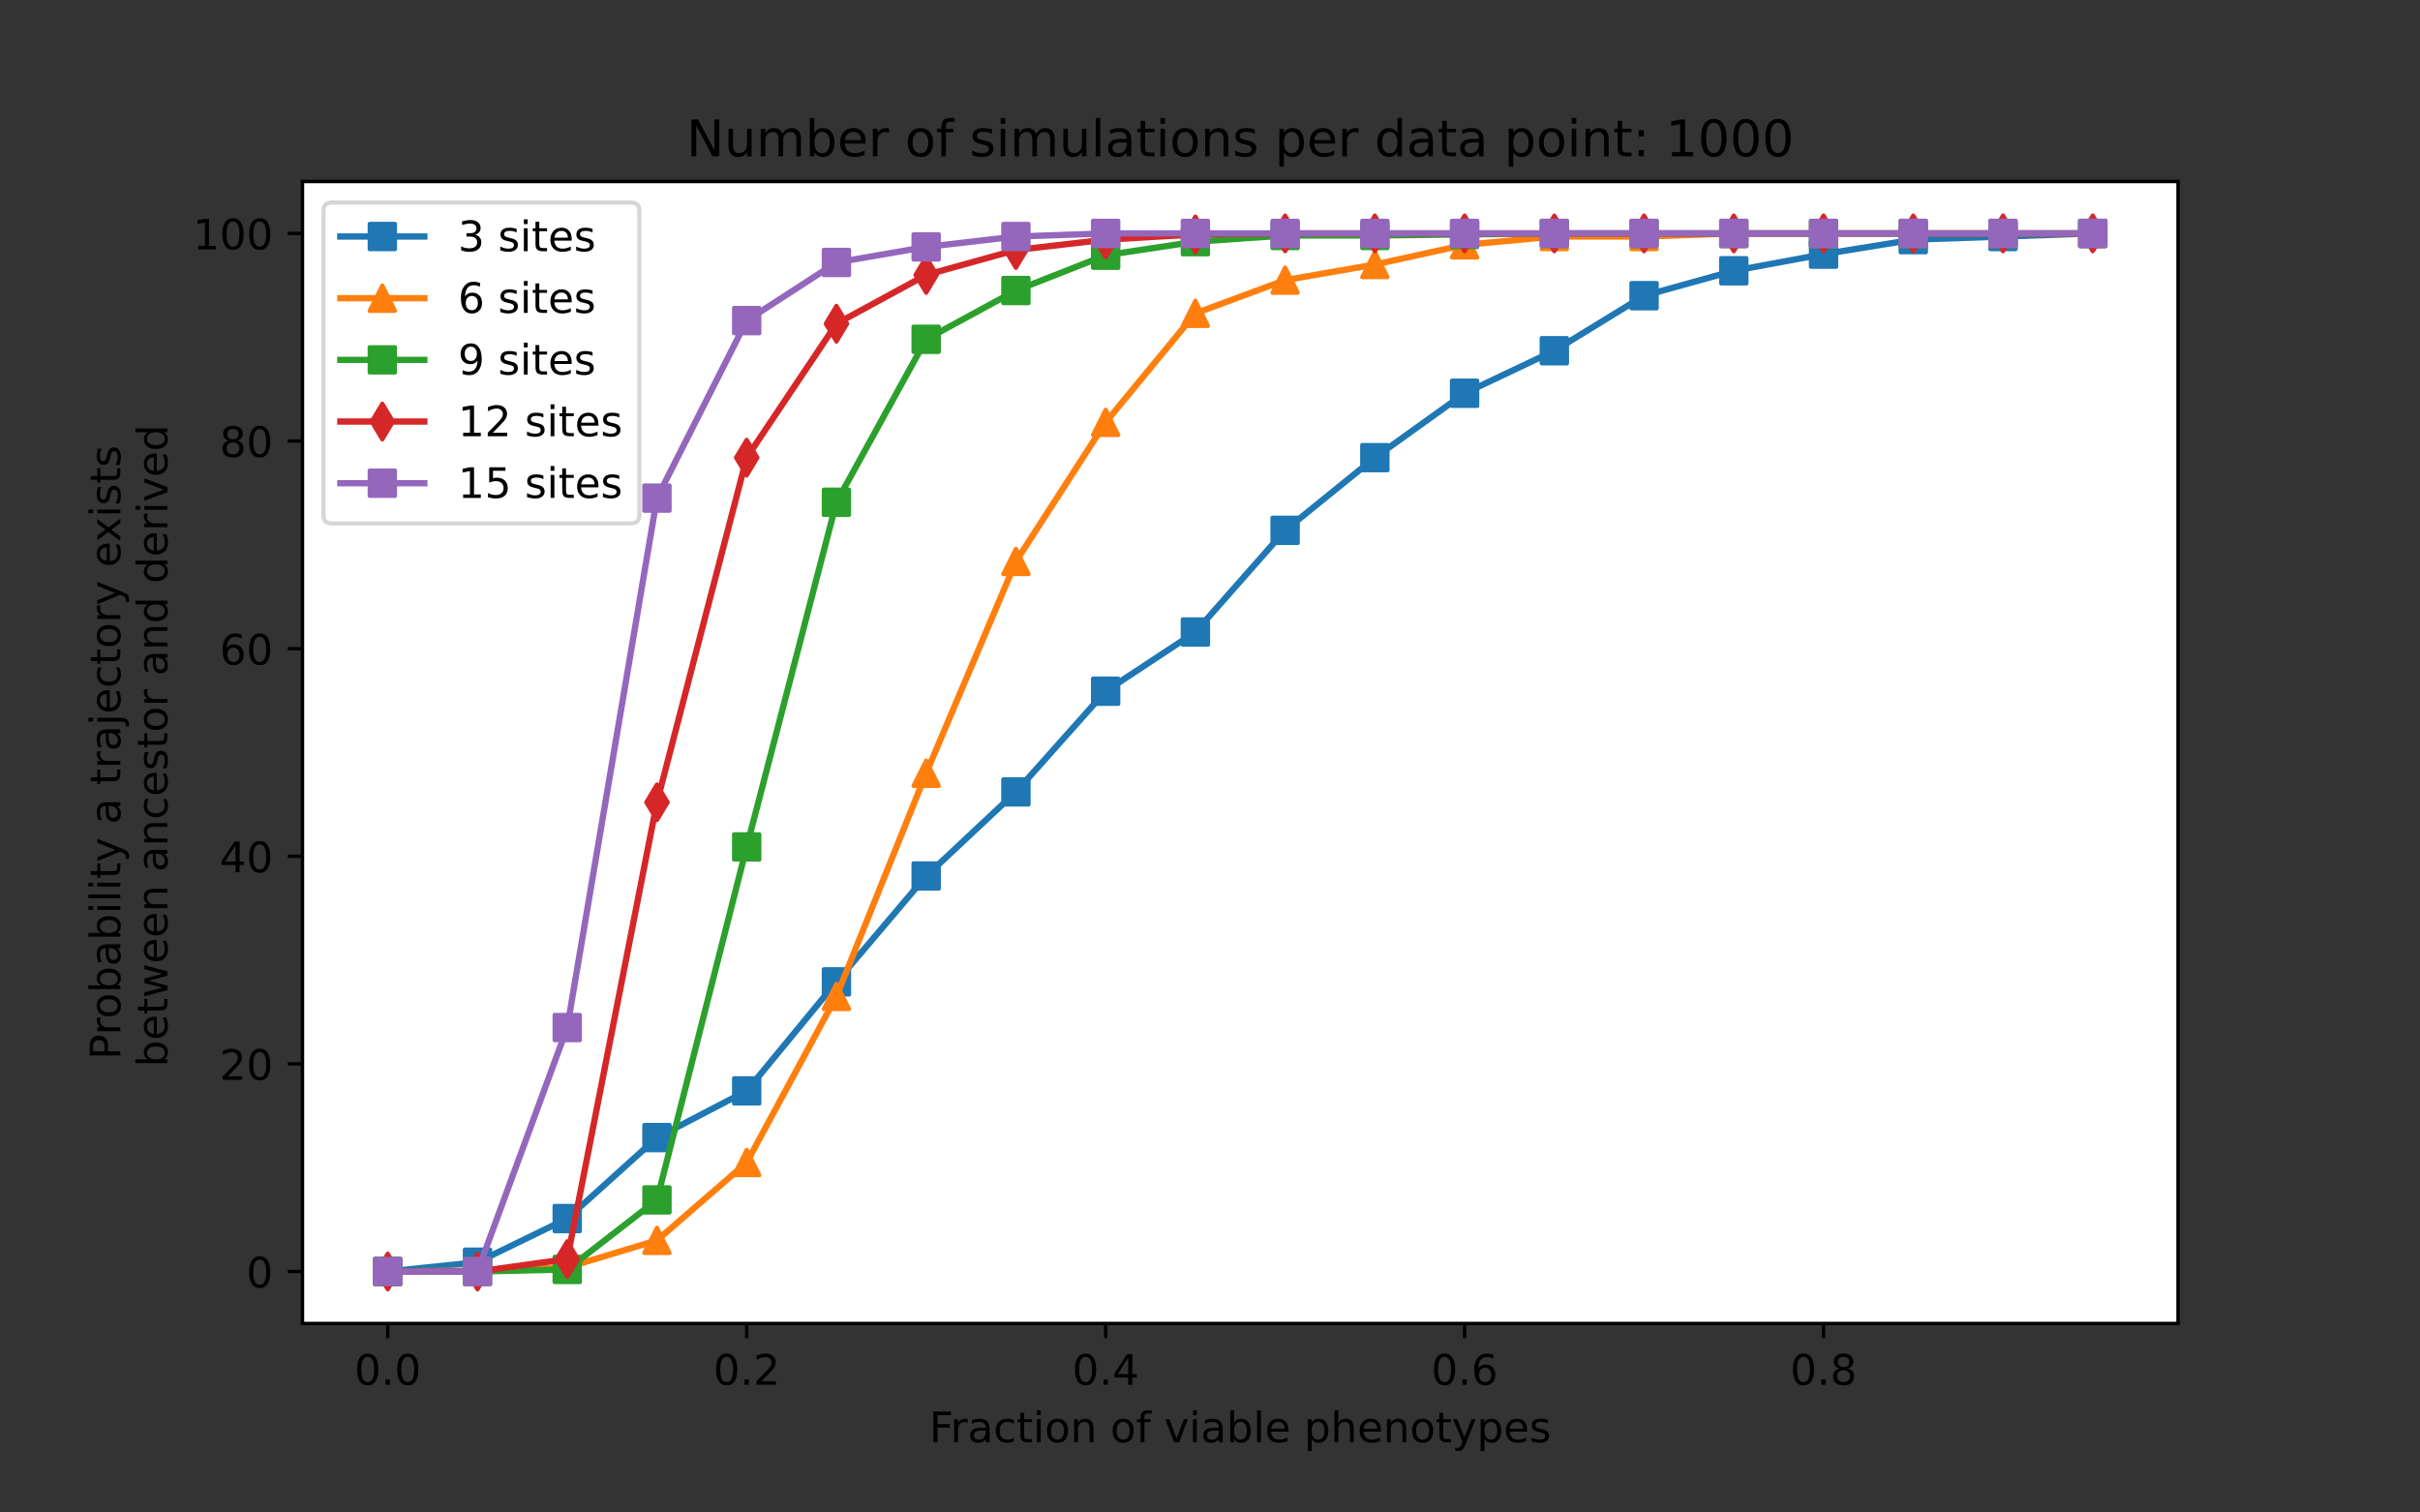 <?xml version="1.0" encoding="utf-8" standalone="no"?>
<!DOCTYPE svg PUBLIC "-//W3C//DTD SVG 1.1//EN"
  "http://www.w3.org/Graphics/SVG/1.1/DTD/svg11.dtd">
<!-- Created with matplotlib (https://matplotlib.org/) -->
<svg height="360pt" version="1.1" viewBox="0 0 576 360" width="576pt" xmlns="http://www.w3.org/2000/svg" xmlns:xlink="http://www.w3.org/1999/xlink">
 <rect x="0" y="0" width="576" height="360" fill="#333333" stroke="none"/>
 <defs>
  <style type="text/css">
*{stroke-linecap:butt;stroke-linejoin:round;}
  </style>
 </defs>
 <g id="figure_1">
  <g id="patch_1">
   <path d="M 0 360 
L 576 360 
L 576 0 
L 0 0 
z
" style="fill:none;"/>
  </g>
  <g id="axes_1">
   <g id="patch_2">
    <path d="M 72 315 
L 518.4 315 
L 518.4 43.2 
L 72 43.2 
z
" style="fill:#ffffff;"/>
   </g>
   <g id="matplotlib.axis_1">
    <g id="xtick_1">
     <g id="line2d_1">
      <defs>
       <path d="M 0 0 
L 0 3.5 
" id="m5854b28011" style="stroke:#000000;stroke-width:0.8;"/>
      </defs>
      <g>
       <use style="stroke:#000000;stroke-width:0.8;" x="92.291" xlink:href="#m5854b28011" y="315"/>
      </g>
     </g>
     <g id="text_1">
      <!-- 0.0 -->
      <g transform="translate(84.339 329.598)scale(0.1 -0.1)">
       <defs>
        <path d="M 31.781 66.406 
Q 24.172 66.406 20.328 58.906 
Q 16.5 51.422 16.5 36.375 
Q 16.5 21.391 20.328 13.891 
Q 24.172 6.391 31.781 6.391 
Q 39.453 6.391 43.281 13.891 
Q 47.125 21.391 47.125 36.375 
Q 47.125 51.422 43.281 58.906 
Q 39.453 66.406 31.781 66.406 
z
M 31.781 74.219 
Q 44.047 74.219 50.516 64.516 
Q 56.984 54.828 56.984 36.375 
Q 56.984 17.969 50.516 8.266 
Q 44.047 -1.422 31.781 -1.422 
Q 19.531 -1.422 13.062 8.266 
Q 6.594 17.969 6.594 36.375 
Q 6.594 54.828 13.062 64.516 
Q 19.531 74.219 31.781 74.219 
z
" id="DejaVuSans-48"/>
        <path d="M 10.688 12.406 
L 21 12.406 
L 21 0 
L 10.688 0 
z
" id="DejaVuSans-46"/>
       </defs>
       <use xlink:href="#DejaVuSans-48"/>
       <use x="63.623" xlink:href="#DejaVuSans-46"/>
       <use x="95.41" xlink:href="#DejaVuSans-48"/>
      </g>
     </g>
    </g>
    <g id="xtick_2">
     <g id="line2d_2">
      <g>
       <use style="stroke:#000000;stroke-width:0.8;" x="177.726" xlink:href="#m5854b28011" y="315"/>
      </g>
     </g>
     <g id="text_2">
      <!-- 0.2 -->
      <g transform="translate(169.775 329.598)scale(0.1 -0.1)">
       <defs>
        <path d="M 19.188 8.297 
L 53.609 8.297 
L 53.609 0 
L 7.328 0 
L 7.328 8.297 
Q 12.938 14.109 22.625 23.891 
Q 32.328 33.688 34.812 36.531 
Q 39.547 41.844 41.422 45.531 
Q 43.312 49.219 43.312 52.781 
Q 43.312 58.594 39.234 62.25 
Q 35.156 65.922 28.609 65.922 
Q 23.969 65.922 18.812 64.312 
Q 13.672 62.703 7.812 59.422 
L 7.812 69.391 
Q 13.766 71.781 18.938 73 
Q 24.125 74.219 28.422 74.219 
Q 39.75 74.219 46.484 68.547 
Q 53.219 62.891 53.219 53.422 
Q 53.219 48.922 51.531 44.891 
Q 49.859 40.875 45.406 35.406 
Q 44.188 33.984 37.641 27.219 
Q 31.109 20.453 19.188 8.297 
z
" id="DejaVuSans-50"/>
       </defs>
       <use xlink:href="#DejaVuSans-48"/>
       <use x="63.623" xlink:href="#DejaVuSans-46"/>
       <use x="95.41" xlink:href="#DejaVuSans-50"/>
      </g>
     </g>
    </g>
    <g id="xtick_3">
     <g id="line2d_3">
      <g>
       <use style="stroke:#000000;stroke-width:0.8;" x="263.162" xlink:href="#m5854b28011" y="315"/>
      </g>
     </g>
     <g id="text_3">
      <!-- 0.4 -->
      <g transform="translate(255.21 329.598)scale(0.1 -0.1)">
       <defs>
        <path d="M 37.797 64.312 
L 12.891 25.391 
L 37.797 25.391 
z
M 35.203 72.906 
L 47.609 72.906 
L 47.609 25.391 
L 58.016 25.391 
L 58.016 17.188 
L 47.609 17.188 
L 47.609 0 
L 37.797 0 
L 37.797 17.188 
L 4.891 17.188 
L 4.891 26.703 
z
" id="DejaVuSans-52"/>
       </defs>
       <use xlink:href="#DejaVuSans-48"/>
       <use x="63.623" xlink:href="#DejaVuSans-46"/>
       <use x="95.41" xlink:href="#DejaVuSans-52"/>
      </g>
     </g>
    </g>
    <g id="xtick_4">
     <g id="line2d_4">
      <g>
       <use style="stroke:#000000;stroke-width:0.8;" x="348.597" xlink:href="#m5854b28011" y="315"/>
      </g>
     </g>
     <g id="text_4">
      <!-- 0.6 -->
      <g transform="translate(340.646 329.598)scale(0.1 -0.1)">
       <defs>
        <path d="M 33.016 40.375 
Q 26.375 40.375 22.484 35.828 
Q 18.609 31.297 18.609 23.391 
Q 18.609 15.531 22.484 10.953 
Q 26.375 6.391 33.016 6.391 
Q 39.656 6.391 43.531 10.953 
Q 47.406 15.531 47.406 23.391 
Q 47.406 31.297 43.531 35.828 
Q 39.656 40.375 33.016 40.375 
z
M 52.594 71.297 
L 52.594 62.312 
Q 48.875 64.062 45.094 64.984 
Q 41.312 65.922 37.594 65.922 
Q 27.828 65.922 22.672 59.328 
Q 17.531 52.734 16.797 39.406 
Q 19.672 43.656 24.016 45.922 
Q 28.375 48.188 33.594 48.188 
Q 44.578 48.188 50.953 41.516 
Q 57.328 34.859 57.328 23.391 
Q 57.328 12.156 50.688 5.359 
Q 44.047 -1.422 33.016 -1.422 
Q 20.359 -1.422 13.672 8.266 
Q 6.984 17.969 6.984 36.375 
Q 6.984 53.656 15.188 63.938 
Q 23.391 74.219 37.203 74.219 
Q 40.922 74.219 44.703 73.484 
Q 48.484 72.75 52.594 71.297 
z
" id="DejaVuSans-54"/>
       </defs>
       <use xlink:href="#DejaVuSans-48"/>
       <use x="63.623" xlink:href="#DejaVuSans-46"/>
       <use x="95.41" xlink:href="#DejaVuSans-54"/>
      </g>
     </g>
    </g>
    <g id="xtick_5">
     <g id="line2d_5">
      <g>
       <use style="stroke:#000000;stroke-width:0.8;" x="434.033" xlink:href="#m5854b28011" y="315"/>
      </g>
     </g>
     <g id="text_5">
      <!-- 0.8 -->
      <g transform="translate(426.081 329.598)scale(0.1 -0.1)">
       <defs>
        <path d="M 31.781 34.625 
Q 24.75 34.625 20.719 30.859 
Q 16.703 27.094 16.703 20.516 
Q 16.703 13.922 20.719 10.156 
Q 24.75 6.391 31.781 6.391 
Q 38.812 6.391 42.859 10.172 
Q 46.922 13.969 46.922 20.516 
Q 46.922 27.094 42.891 30.859 
Q 38.875 34.625 31.781 34.625 
z
M 21.922 38.812 
Q 15.578 40.375 12.031 44.719 
Q 8.5 49.078 8.5 55.328 
Q 8.5 64.062 14.719 69.141 
Q 20.953 74.219 31.781 74.219 
Q 42.672 74.219 48.875 69.141 
Q 55.078 64.062 55.078 55.328 
Q 55.078 49.078 51.531 44.719 
Q 48 40.375 41.703 38.812 
Q 48.828 37.156 52.797 32.312 
Q 56.781 27.484 56.781 20.516 
Q 56.781 9.906 50.312 4.234 
Q 43.844 -1.422 31.781 -1.422 
Q 19.734 -1.422 13.25 4.234 
Q 6.781 9.906 6.781 20.516 
Q 6.781 27.484 10.781 32.312 
Q 14.797 37.156 21.922 38.812 
z
M 18.312 54.391 
Q 18.312 48.734 21.844 45.562 
Q 25.391 42.391 31.781 42.391 
Q 38.141 42.391 41.719 45.562 
Q 45.312 48.734 45.312 54.391 
Q 45.312 60.062 41.719 63.234 
Q 38.141 66.406 31.781 66.406 
Q 25.391 66.406 21.844 63.234 
Q 18.312 60.062 18.312 54.391 
z
" id="DejaVuSans-56"/>
       </defs>
       <use xlink:href="#DejaVuSans-48"/>
       <use x="63.623" xlink:href="#DejaVuSans-46"/>
       <use x="95.41" xlink:href="#DejaVuSans-56"/>
      </g>
     </g>
    </g>
    <g id="text_6">
     <!-- Fraction of viable phenotypes -->
     <g transform="translate(221.179 343.277)scale(0.1 -0.1)">
      <defs>
       <path d="M 9.812 72.906 
L 51.703 72.906 
L 51.703 64.594 
L 19.672 64.594 
L 19.672 43.109 
L 48.578 43.109 
L 48.578 34.812 
L 19.672 34.812 
L 19.672 0 
L 9.812 0 
z
" id="DejaVuSans-70"/>
       <path d="M 41.109 46.297 
Q 39.594 47.172 37.812 47.578 
Q 36.031 48 33.891 48 
Q 26.266 48 22.188 43.047 
Q 18.109 38.094 18.109 28.812 
L 18.109 0 
L 9.078 0 
L 9.078 54.688 
L 18.109 54.688 
L 18.109 46.188 
Q 20.953 51.172 25.484 53.578 
Q 30.031 56 36.531 56 
Q 37.453 56 38.578 55.875 
Q 39.703 55.766 41.062 55.516 
z
" id="DejaVuSans-114"/>
       <path d="M 34.281 27.484 
Q 23.391 27.484 19.188 25 
Q 14.984 22.516 14.984 16.5 
Q 14.984 11.719 18.141 8.906 
Q 21.297 6.109 26.703 6.109 
Q 34.188 6.109 38.703 11.406 
Q 43.219 16.703 43.219 25.484 
L 43.219 27.484 
z
M 52.203 31.203 
L 52.203 0 
L 43.219 0 
L 43.219 8.297 
Q 40.141 3.328 35.547 0.953 
Q 30.953 -1.422 24.312 -1.422 
Q 15.922 -1.422 10.953 3.297 
Q 6 8.016 6 15.922 
Q 6 25.141 12.172 29.828 
Q 18.359 34.516 30.609 34.516 
L 43.219 34.516 
L 43.219 35.406 
Q 43.219 41.609 39.141 45 
Q 35.062 48.391 27.688 48.391 
Q 23 48.391 18.547 47.266 
Q 14.109 46.141 10.016 43.891 
L 10.016 52.203 
Q 14.938 54.109 19.578 55.047 
Q 24.219 56 28.609 56 
Q 40.484 56 46.344 49.844 
Q 52.203 43.703 52.203 31.203 
z
" id="DejaVuSans-97"/>
       <path d="M 48.781 52.594 
L 48.781 44.188 
Q 44.969 46.297 41.141 47.344 
Q 37.312 48.391 33.406 48.391 
Q 24.656 48.391 19.812 42.844 
Q 14.984 37.312 14.984 27.297 
Q 14.984 17.281 19.812 11.734 
Q 24.656 6.203 33.406 6.203 
Q 37.312 6.203 41.141 7.25 
Q 44.969 8.297 48.781 10.406 
L 48.781 2.094 
Q 45.016 0.344 40.984 -0.531 
Q 36.969 -1.422 32.422 -1.422 
Q 20.062 -1.422 12.781 6.344 
Q 5.516 14.109 5.516 27.297 
Q 5.516 40.672 12.859 48.328 
Q 20.219 56 33.016 56 
Q 37.156 56 41.109 55.141 
Q 45.062 54.297 48.781 52.594 
z
" id="DejaVuSans-99"/>
       <path d="M 18.312 70.219 
L 18.312 54.688 
L 36.812 54.688 
L 36.812 47.703 
L 18.312 47.703 
L 18.312 18.016 
Q 18.312 11.328 20.141 9.422 
Q 21.969 7.516 27.594 7.516 
L 36.812 7.516 
L 36.812 0 
L 27.594 0 
Q 17.188 0 13.234 3.875 
Q 9.281 7.766 9.281 18.016 
L 9.281 47.703 
L 2.688 47.703 
L 2.688 54.688 
L 9.281 54.688 
L 9.281 70.219 
z
" id="DejaVuSans-116"/>
       <path d="M 9.422 54.688 
L 18.406 54.688 
L 18.406 0 
L 9.422 0 
z
M 9.422 75.984 
L 18.406 75.984 
L 18.406 64.594 
L 9.422 64.594 
z
" id="DejaVuSans-105"/>
       <path d="M 30.609 48.391 
Q 23.391 48.391 19.188 42.75 
Q 14.984 37.109 14.984 27.297 
Q 14.984 17.484 19.156 11.844 
Q 23.344 6.203 30.609 6.203 
Q 37.797 6.203 41.984 11.859 
Q 46.188 17.531 46.188 27.297 
Q 46.188 37.016 41.984 42.703 
Q 37.797 48.391 30.609 48.391 
z
M 30.609 56 
Q 42.328 56 49.016 48.375 
Q 55.719 40.766 55.719 27.297 
Q 55.719 13.875 49.016 6.219 
Q 42.328 -1.422 30.609 -1.422 
Q 18.844 -1.422 12.172 6.219 
Q 5.516 13.875 5.516 27.297 
Q 5.516 40.766 12.172 48.375 
Q 18.844 56 30.609 56 
z
" id="DejaVuSans-111"/>
       <path d="M 54.891 33.016 
L 54.891 0 
L 45.906 0 
L 45.906 32.719 
Q 45.906 40.484 42.875 44.328 
Q 39.844 48.188 33.797 48.188 
Q 26.516 48.188 22.312 43.547 
Q 18.109 38.922 18.109 30.906 
L 18.109 0 
L 9.078 0 
L 9.078 54.688 
L 18.109 54.688 
L 18.109 46.188 
Q 21.344 51.125 25.703 53.562 
Q 30.078 56 35.797 56 
Q 45.219 56 50.047 50.172 
Q 54.891 44.344 54.891 33.016 
z
" id="DejaVuSans-110"/>
       <path id="DejaVuSans-32"/>
       <path d="M 37.109 75.984 
L 37.109 68.5 
L 28.516 68.5 
Q 23.688 68.5 21.797 66.547 
Q 19.922 64.594 19.922 59.516 
L 19.922 54.688 
L 34.719 54.688 
L 34.719 47.703 
L 19.922 47.703 
L 19.922 0 
L 10.891 0 
L 10.891 47.703 
L 2.297 47.703 
L 2.297 54.688 
L 10.891 54.688 
L 10.891 58.5 
Q 10.891 67.625 15.141 71.797 
Q 19.391 75.984 28.609 75.984 
z
" id="DejaVuSans-102"/>
       <path d="M 2.984 54.688 
L 12.5 54.688 
L 29.594 8.797 
L 46.688 54.688 
L 56.203 54.688 
L 35.688 0 
L 23.484 0 
z
" id="DejaVuSans-118"/>
       <path d="M 48.688 27.297 
Q 48.688 37.203 44.609 42.844 
Q 40.531 48.484 33.406 48.484 
Q 26.266 48.484 22.188 42.844 
Q 18.109 37.203 18.109 27.297 
Q 18.109 17.391 22.188 11.75 
Q 26.266 6.109 33.406 6.109 
Q 40.531 6.109 44.609 11.75 
Q 48.688 17.391 48.688 27.297 
z
M 18.109 46.391 
Q 20.953 51.266 25.266 53.625 
Q 29.594 56 35.594 56 
Q 45.562 56 51.781 48.094 
Q 58.016 40.188 58.016 27.297 
Q 58.016 14.406 51.781 6.484 
Q 45.562 -1.422 35.594 -1.422 
Q 29.594 -1.422 25.266 0.953 
Q 20.953 3.328 18.109 8.203 
L 18.109 0 
L 9.078 0 
L 9.078 75.984 
L 18.109 75.984 
z
" id="DejaVuSans-98"/>
       <path d="M 9.422 75.984 
L 18.406 75.984 
L 18.406 0 
L 9.422 0 
z
" id="DejaVuSans-108"/>
       <path d="M 56.203 29.594 
L 56.203 25.203 
L 14.891 25.203 
Q 15.484 15.922 20.484 11.062 
Q 25.484 6.203 34.422 6.203 
Q 39.594 6.203 44.453 7.469 
Q 49.312 8.734 54.109 11.281 
L 54.109 2.781 
Q 49.266 0.734 44.188 -0.344 
Q 39.109 -1.422 33.891 -1.422 
Q 20.797 -1.422 13.156 6.188 
Q 5.516 13.812 5.516 26.812 
Q 5.516 40.234 12.766 48.109 
Q 20.016 56 32.328 56 
Q 43.359 56 49.781 48.891 
Q 56.203 41.797 56.203 29.594 
z
M 47.219 32.234 
Q 47.125 39.594 43.094 43.984 
Q 39.062 48.391 32.422 48.391 
Q 24.906 48.391 20.391 44.141 
Q 15.875 39.891 15.188 32.172 
z
" id="DejaVuSans-101"/>
       <path d="M 18.109 8.203 
L 18.109 -20.797 
L 9.078 -20.797 
L 9.078 54.688 
L 18.109 54.688 
L 18.109 46.391 
Q 20.953 51.266 25.266 53.625 
Q 29.594 56 35.594 56 
Q 45.562 56 51.781 48.094 
Q 58.016 40.188 58.016 27.297 
Q 58.016 14.406 51.781 6.484 
Q 45.562 -1.422 35.594 -1.422 
Q 29.594 -1.422 25.266 0.953 
Q 20.953 3.328 18.109 8.203 
z
M 48.688 27.297 
Q 48.688 37.203 44.609 42.844 
Q 40.531 48.484 33.406 48.484 
Q 26.266 48.484 22.188 42.844 
Q 18.109 37.203 18.109 27.297 
Q 18.109 17.391 22.188 11.75 
Q 26.266 6.109 33.406 6.109 
Q 40.531 6.109 44.609 11.75 
Q 48.688 17.391 48.688 27.297 
z
" id="DejaVuSans-112"/>
       <path d="M 54.891 33.016 
L 54.891 0 
L 45.906 0 
L 45.906 32.719 
Q 45.906 40.484 42.875 44.328 
Q 39.844 48.188 33.797 48.188 
Q 26.516 48.188 22.312 43.547 
Q 18.109 38.922 18.109 30.906 
L 18.109 0 
L 9.078 0 
L 9.078 75.984 
L 18.109 75.984 
L 18.109 46.188 
Q 21.344 51.125 25.703 53.562 
Q 30.078 56 35.797 56 
Q 45.219 56 50.047 50.172 
Q 54.891 44.344 54.891 33.016 
z
" id="DejaVuSans-104"/>
       <path d="M 32.172 -5.078 
Q 28.375 -14.844 24.75 -17.812 
Q 21.141 -20.797 15.094 -20.797 
L 7.906 -20.797 
L 7.906 -13.281 
L 13.188 -13.281 
Q 16.891 -13.281 18.938 -11.516 
Q 21 -9.766 23.484 -3.219 
L 25.094 0.875 
L 2.984 54.688 
L 12.5 54.688 
L 29.594 11.922 
L 46.688 54.688 
L 56.203 54.688 
z
" id="DejaVuSans-121"/>
       <path d="M 44.281 53.078 
L 44.281 44.578 
Q 40.484 46.531 36.375 47.5 
Q 32.281 48.484 27.875 48.484 
Q 21.188 48.484 17.844 46.438 
Q 14.5 44.391 14.5 40.281 
Q 14.5 37.156 16.891 35.375 
Q 19.281 33.594 26.516 31.984 
L 29.594 31.297 
Q 39.156 29.25 43.188 25.516 
Q 47.219 21.781 47.219 15.094 
Q 47.219 7.469 41.188 3.016 
Q 35.156 -1.422 24.609 -1.422 
Q 20.219 -1.422 15.453 -0.562 
Q 10.688 0.297 5.422 2 
L 5.422 11.281 
Q 10.406 8.688 15.234 7.391 
Q 20.062 6.109 24.812 6.109 
Q 31.156 6.109 34.562 8.281 
Q 37.984 10.453 37.984 14.406 
Q 37.984 18.062 35.516 20.016 
Q 33.062 21.969 24.703 23.781 
L 21.578 24.516 
Q 13.234 26.266 9.516 29.906 
Q 5.812 33.547 5.812 39.891 
Q 5.812 47.609 11.281 51.797 
Q 16.75 56 26.812 56 
Q 31.781 56 36.172 55.266 
Q 40.578 54.547 44.281 53.078 
z
" id="DejaVuSans-115"/>
      </defs>
      <use xlink:href="#DejaVuSans-70"/>
      <use x="50.27" xlink:href="#DejaVuSans-114"/>
      <use x="91.383" xlink:href="#DejaVuSans-97"/>
      <use x="152.662" xlink:href="#DejaVuSans-99"/>
      <use x="207.643" xlink:href="#DejaVuSans-116"/>
      <use x="246.852" xlink:href="#DejaVuSans-105"/>
      <use x="274.635" xlink:href="#DejaVuSans-111"/>
      <use x="335.816" xlink:href="#DejaVuSans-110"/>
      <use x="399.195" xlink:href="#DejaVuSans-32"/>
      <use x="430.982" xlink:href="#DejaVuSans-111"/>
      <use x="492.164" xlink:href="#DejaVuSans-102"/>
      <use x="527.369" xlink:href="#DejaVuSans-32"/>
      <use x="559.156" xlink:href="#DejaVuSans-118"/>
      <use x="618.336" xlink:href="#DejaVuSans-105"/>
      <use x="646.119" xlink:href="#DejaVuSans-97"/>
      <use x="707.398" xlink:href="#DejaVuSans-98"/>
      <use x="770.875" xlink:href="#DejaVuSans-108"/>
      <use x="798.658" xlink:href="#DejaVuSans-101"/>
      <use x="860.182" xlink:href="#DejaVuSans-32"/>
      <use x="891.969" xlink:href="#DejaVuSans-112"/>
      <use x="955.445" xlink:href="#DejaVuSans-104"/>
      <use x="1018.824" xlink:href="#DejaVuSans-101"/>
      <use x="1080.348" xlink:href="#DejaVuSans-110"/>
      <use x="1143.727" xlink:href="#DejaVuSans-111"/>
      <use x="1204.908" xlink:href="#DejaVuSans-116"/>
      <use x="1244.117" xlink:href="#DejaVuSans-121"/>
      <use x="1303.297" xlink:href="#DejaVuSans-112"/>
      <use x="1366.773" xlink:href="#DejaVuSans-101"/>
      <use x="1428.297" xlink:href="#DejaVuSans-115"/>
     </g>
    </g>
   </g>
   <g id="matplotlib.axis_2">
    <g id="ytick_1">
     <g id="line2d_6">
      <defs>
       <path d="M 0 0 
L -3.5 0 
" id="m4e12509837" style="stroke:#000000;stroke-width:0.8;"/>
      </defs>
      <g>
       <use style="stroke:#000000;stroke-width:0.8;" x="72" xlink:href="#m4e12509837" y="302.645"/>
      </g>
     </g>
     <g id="text_7">
      <!-- 0 -->
      <g transform="translate(58.638 306.445)scale(0.1 -0.1)">
       <use xlink:href="#DejaVuSans-48"/>
      </g>
     </g>
    </g>
    <g id="ytick_2">
     <g id="line2d_7">
      <g>
       <use style="stroke:#000000;stroke-width:0.8;" x="72" xlink:href="#m4e12509837" y="253.227"/>
      </g>
     </g>
     <g id="text_8">
      <!-- 20 -->
      <g transform="translate(52.275 257.026)scale(0.1 -0.1)">
       <use xlink:href="#DejaVuSans-50"/>
       <use x="63.623" xlink:href="#DejaVuSans-48"/>
      </g>
     </g>
    </g>
    <g id="ytick_3">
     <g id="line2d_8">
      <g>
       <use style="stroke:#000000;stroke-width:0.8;" x="72" xlink:href="#m4e12509837" y="203.809"/>
      </g>
     </g>
     <g id="text_9">
      <!-- 40 -->
      <g transform="translate(52.275 207.608)scale(0.1 -0.1)">
       <use xlink:href="#DejaVuSans-52"/>
       <use x="63.623" xlink:href="#DejaVuSans-48"/>
      </g>
     </g>
    </g>
    <g id="ytick_4">
     <g id="line2d_9">
      <g>
       <use style="stroke:#000000;stroke-width:0.8;" x="72" xlink:href="#m4e12509837" y="154.391"/>
      </g>
     </g>
     <g id="text_10">
      <!-- 60 -->
      <g transform="translate(52.275 158.19)scale(0.1 -0.1)">
       <use xlink:href="#DejaVuSans-54"/>
       <use x="63.623" xlink:href="#DejaVuSans-48"/>
      </g>
     </g>
    </g>
    <g id="ytick_5">
     <g id="line2d_10">
      <g>
       <use style="stroke:#000000;stroke-width:0.8;" x="72" xlink:href="#m4e12509837" y="104.973"/>
      </g>
     </g>
     <g id="text_11">
      <!-- 80 -->
      <g transform="translate(52.275 108.772)scale(0.1 -0.1)">
       <use xlink:href="#DejaVuSans-56"/>
       <use x="63.623" xlink:href="#DejaVuSans-48"/>
      </g>
     </g>
    </g>
    <g id="ytick_6">
     <g id="line2d_11">
      <g>
       <use style="stroke:#000000;stroke-width:0.8;" x="72" xlink:href="#m4e12509837" y="55.555"/>
      </g>
     </g>
     <g id="text_12">
      <!-- 100 -->
      <g transform="translate(45.913 59.354)scale(0.1 -0.1)">
       <defs>
        <path d="M 12.406 8.297 
L 28.516 8.297 
L 28.516 63.922 
L 10.984 60.406 
L 10.984 69.391 
L 28.422 72.906 
L 38.281 72.906 
L 38.281 8.297 
L 54.391 8.297 
L 54.391 0 
L 12.406 0 
z
" id="DejaVuSans-49"/>
       </defs>
       <use xlink:href="#DejaVuSans-49"/>
       <use x="63.623" xlink:href="#DejaVuSans-48"/>
       <use x="127.246" xlink:href="#DejaVuSans-48"/>
      </g>
     </g>
    </g>
    <g id="text_13">
     <!-- Probability a trajectory exists -->
     <g transform="translate(28.635 252.196)rotate(-90)scale(0.1 -0.1)">
      <defs>
       <path d="M 19.672 64.797 
L 19.672 37.406 
L 32.078 37.406 
Q 38.969 37.406 42.719 40.969 
Q 46.484 44.531 46.484 51.125 
Q 46.484 57.672 42.719 61.234 
Q 38.969 64.797 32.078 64.797 
z
M 9.812 72.906 
L 32.078 72.906 
Q 44.344 72.906 50.609 67.359 
Q 56.891 61.812 56.891 51.125 
Q 56.891 40.328 50.609 34.812 
Q 44.344 29.297 32.078 29.297 
L 19.672 29.297 
L 19.672 0 
L 9.812 0 
z
" id="DejaVuSans-80"/>
       <path d="M 9.422 54.688 
L 18.406 54.688 
L 18.406 -0.984 
Q 18.406 -11.422 14.422 -16.109 
Q 10.453 -20.797 1.609 -20.797 
L -1.812 -20.797 
L -1.812 -13.188 
L 0.594 -13.188 
Q 5.719 -13.188 7.562 -10.812 
Q 9.422 -8.453 9.422 -0.984 
z
M 9.422 75.984 
L 18.406 75.984 
L 18.406 64.594 
L 9.422 64.594 
z
" id="DejaVuSans-106"/>
       <path d="M 54.891 54.688 
L 35.109 28.078 
L 55.906 0 
L 45.312 0 
L 29.391 21.484 
L 13.484 0 
L 2.875 0 
L 24.125 28.609 
L 4.688 54.688 
L 15.281 54.688 
L 29.781 35.203 
L 44.281 54.688 
z
" id="DejaVuSans-120"/>
      </defs>
      <use xlink:href="#DejaVuSans-80"/>
      <use x="58.553" xlink:href="#DejaVuSans-114"/>
      <use x="97.416" xlink:href="#DejaVuSans-111"/>
      <use x="158.598" xlink:href="#DejaVuSans-98"/>
      <use x="222.074" xlink:href="#DejaVuSans-97"/>
      <use x="283.354" xlink:href="#DejaVuSans-98"/>
      <use x="346.83" xlink:href="#DejaVuSans-105"/>
      <use x="374.613" xlink:href="#DejaVuSans-108"/>
      <use x="402.396" xlink:href="#DejaVuSans-105"/>
      <use x="430.18" xlink:href="#DejaVuSans-116"/>
      <use x="469.389" xlink:href="#DejaVuSans-121"/>
      <use x="528.568" xlink:href="#DejaVuSans-32"/>
      <use x="560.355" xlink:href="#DejaVuSans-97"/>
      <use x="621.635" xlink:href="#DejaVuSans-32"/>
      <use x="653.422" xlink:href="#DejaVuSans-116"/>
      <use x="692.631" xlink:href="#DejaVuSans-114"/>
      <use x="733.744" xlink:href="#DejaVuSans-97"/>
      <use x="795.023" xlink:href="#DejaVuSans-106"/>
      <use x="822.807" xlink:href="#DejaVuSans-101"/>
      <use x="884.33" xlink:href="#DejaVuSans-99"/>
      <use x="939.311" xlink:href="#DejaVuSans-116"/>
      <use x="978.52" xlink:href="#DejaVuSans-111"/>
      <use x="1039.701" xlink:href="#DejaVuSans-114"/>
      <use x="1080.814" xlink:href="#DejaVuSans-121"/>
      <use x="1139.994" xlink:href="#DejaVuSans-32"/>
      <use x="1171.781" xlink:href="#DejaVuSans-101"/>
      <use x="1231.555" xlink:href="#DejaVuSans-120"/>
      <use x="1290.734" xlink:href="#DejaVuSans-105"/>
      <use x="1318.518" xlink:href="#DejaVuSans-115"/>
      <use x="1370.617" xlink:href="#DejaVuSans-116"/>
      <use x="1409.826" xlink:href="#DejaVuSans-115"/>
     </g>
     <!--  between ancestor and derived -->
     <g transform="translate(39.833 257.129)rotate(-90)scale(0.1 -0.1)">
      <defs>
       <path d="M 4.203 54.688 
L 13.188 54.688 
L 24.422 12.016 
L 35.594 54.688 
L 46.188 54.688 
L 57.422 12.016 
L 68.609 54.688 
L 77.594 54.688 
L 63.281 0 
L 52.688 0 
L 40.922 44.828 
L 29.109 0 
L 18.5 0 
z
" id="DejaVuSans-119"/>
       <path d="M 45.406 46.391 
L 45.406 75.984 
L 54.391 75.984 
L 54.391 0 
L 45.406 0 
L 45.406 8.203 
Q 42.578 3.328 38.25 0.953 
Q 33.938 -1.422 27.875 -1.422 
Q 17.969 -1.422 11.734 6.484 
Q 5.516 14.406 5.516 27.297 
Q 5.516 40.188 11.734 48.094 
Q 17.969 56 27.875 56 
Q 33.938 56 38.25 53.625 
Q 42.578 51.266 45.406 46.391 
z
M 14.797 27.297 
Q 14.797 17.391 18.875 11.75 
Q 22.953 6.109 30.078 6.109 
Q 37.203 6.109 41.297 11.75 
Q 45.406 17.391 45.406 27.297 
Q 45.406 37.203 41.297 42.844 
Q 37.203 48.484 30.078 48.484 
Q 22.953 48.484 18.875 42.844 
Q 14.797 37.203 14.797 27.297 
z
" id="DejaVuSans-100"/>
      </defs>
      <use xlink:href="#DejaVuSans-32"/>
      <use x="31.787" xlink:href="#DejaVuSans-98"/>
      <use x="95.264" xlink:href="#DejaVuSans-101"/>
      <use x="156.787" xlink:href="#DejaVuSans-116"/>
      <use x="195.996" xlink:href="#DejaVuSans-119"/>
      <use x="277.783" xlink:href="#DejaVuSans-101"/>
      <use x="339.307" xlink:href="#DejaVuSans-101"/>
      <use x="400.83" xlink:href="#DejaVuSans-110"/>
      <use x="464.209" xlink:href="#DejaVuSans-32"/>
      <use x="495.996" xlink:href="#DejaVuSans-97"/>
      <use x="557.275" xlink:href="#DejaVuSans-110"/>
      <use x="620.654" xlink:href="#DejaVuSans-99"/>
      <use x="675.635" xlink:href="#DejaVuSans-101"/>
      <use x="737.158" xlink:href="#DejaVuSans-115"/>
      <use x="789.258" xlink:href="#DejaVuSans-116"/>
      <use x="828.467" xlink:href="#DejaVuSans-111"/>
      <use x="889.648" xlink:href="#DejaVuSans-114"/>
      <use x="930.762" xlink:href="#DejaVuSans-32"/>
      <use x="962.549" xlink:href="#DejaVuSans-97"/>
      <use x="1023.828" xlink:href="#DejaVuSans-110"/>
      <use x="1087.207" xlink:href="#DejaVuSans-100"/>
      <use x="1150.684" xlink:href="#DejaVuSans-32"/>
      <use x="1182.471" xlink:href="#DejaVuSans-100"/>
      <use x="1245.947" xlink:href="#DejaVuSans-101"/>
      <use x="1307.471" xlink:href="#DejaVuSans-114"/>
      <use x="1348.584" xlink:href="#DejaVuSans-105"/>
      <use x="1376.367" xlink:href="#DejaVuSans-118"/>
      <use x="1435.547" xlink:href="#DejaVuSans-101"/>
      <use x="1497.07" xlink:href="#DejaVuSans-100"/>
     </g>
    </g>
   </g>
   <g id="line2d_12">
    <path clip-path="url(#p115825c730)" d="M 92.291 302.645 
L 113.65 300.422 
L 135.009 290.044 
L 156.367 270.771 
L 177.726 259.652 
L 199.085 233.707 
L 220.444 208.504 
L 241.803 188.489 
L 263.162 164.522 
L 284.521 150.437 
L 305.879 126.223 
L 327.238 108.926 
L 348.597 93.607 
L 369.956 83.476 
L 391.315 70.38 
L 412.674 64.45 
L 434.033 60.496 
L 455.391 57.037 
L 476.75 56.296 
L 498.109 55.555 
" style="fill:none;stroke:#1f77b4;stroke-linecap:square;stroke-width:1.5;"/>
    <defs>
     <path d="M -3 3 
L 3 3 
L 3 -3 
L -3 -3 
z
" id="m784c21f609" style="stroke:#1f77b4;stroke-linejoin:miter;"/>
    </defs>
    <g clip-path="url(#p115825c730)">
     <use style="fill:#1f77b4;stroke:#1f77b4;stroke-linejoin:miter;" x="92.291" xlink:href="#m784c21f609" y="302.645"/>
     <use style="fill:#1f77b4;stroke:#1f77b4;stroke-linejoin:miter;" x="113.65" xlink:href="#m784c21f609" y="300.422"/>
     <use style="fill:#1f77b4;stroke:#1f77b4;stroke-linejoin:miter;" x="135.009" xlink:href="#m784c21f609" y="290.044"/>
     <use style="fill:#1f77b4;stroke:#1f77b4;stroke-linejoin:miter;" x="156.367" xlink:href="#m784c21f609" y="270.771"/>
     <use style="fill:#1f77b4;stroke:#1f77b4;stroke-linejoin:miter;" x="177.726" xlink:href="#m784c21f609" y="259.652"/>
     <use style="fill:#1f77b4;stroke:#1f77b4;stroke-linejoin:miter;" x="199.085" xlink:href="#m784c21f609" y="233.707"/>
     <use style="fill:#1f77b4;stroke:#1f77b4;stroke-linejoin:miter;" x="220.444" xlink:href="#m784c21f609" y="208.504"/>
     <use style="fill:#1f77b4;stroke:#1f77b4;stroke-linejoin:miter;" x="241.803" xlink:href="#m784c21f609" y="188.489"/>
     <use style="fill:#1f77b4;stroke:#1f77b4;stroke-linejoin:miter;" x="263.162" xlink:href="#m784c21f609" y="164.522"/>
     <use style="fill:#1f77b4;stroke:#1f77b4;stroke-linejoin:miter;" x="284.521" xlink:href="#m784c21f609" y="150.437"/>
     <use style="fill:#1f77b4;stroke:#1f77b4;stroke-linejoin:miter;" x="305.879" xlink:href="#m784c21f609" y="126.223"/>
     <use style="fill:#1f77b4;stroke:#1f77b4;stroke-linejoin:miter;" x="327.238" xlink:href="#m784c21f609" y="108.926"/>
     <use style="fill:#1f77b4;stroke:#1f77b4;stroke-linejoin:miter;" x="348.597" xlink:href="#m784c21f609" y="93.607"/>
     <use style="fill:#1f77b4;stroke:#1f77b4;stroke-linejoin:miter;" x="369.956" xlink:href="#m784c21f609" y="83.476"/>
     <use style="fill:#1f77b4;stroke:#1f77b4;stroke-linejoin:miter;" x="391.315" xlink:href="#m784c21f609" y="70.38"/>
     <use style="fill:#1f77b4;stroke:#1f77b4;stroke-linejoin:miter;" x="412.674" xlink:href="#m784c21f609" y="64.45"/>
     <use style="fill:#1f77b4;stroke:#1f77b4;stroke-linejoin:miter;" x="434.033" xlink:href="#m784c21f609" y="60.496"/>
     <use style="fill:#1f77b4;stroke:#1f77b4;stroke-linejoin:miter;" x="455.391" xlink:href="#m784c21f609" y="57.037"/>
     <use style="fill:#1f77b4;stroke:#1f77b4;stroke-linejoin:miter;" x="476.75" xlink:href="#m784c21f609" y="56.296"/>
     <use style="fill:#1f77b4;stroke:#1f77b4;stroke-linejoin:miter;" x="498.109" xlink:href="#m784c21f609" y="55.555"/>
    </g>
   </g>
   <g id="line2d_13">
    <path clip-path="url(#p115825c730)" d="M 92.291 302.645 
L 113.65 302.398 
L 135.009 301.657 
L 156.367 295.233 
L 177.726 276.701 
L 199.085 237.166 
L 220.444 184.042 
L 241.803 133.635 
L 263.162 100.525 
L 284.521 74.581 
L 305.879 66.674 
L 327.238 62.967 
L 348.597 58.273 
L 369.956 56.296 
L 391.315 56.296 
L 412.674 55.555 
L 434.033 55.555 
L 455.391 55.555 
L 476.75 55.555 
L 498.109 55.555 
" style="fill:none;stroke:#ff7f0e;stroke-linecap:square;stroke-width:1.5;"/>
    <defs>
     <path d="M 0 -3 
L -3 3 
L 3 3 
z
" id="m1fa2684a62" style="stroke:#ff7f0e;stroke-linejoin:miter;"/>
    </defs>
    <g clip-path="url(#p115825c730)">
     <use style="fill:#ff7f0e;stroke:#ff7f0e;stroke-linejoin:miter;" x="92.291" xlink:href="#m1fa2684a62" y="302.645"/>
     <use style="fill:#ff7f0e;stroke:#ff7f0e;stroke-linejoin:miter;" x="113.65" xlink:href="#m1fa2684a62" y="302.398"/>
     <use style="fill:#ff7f0e;stroke:#ff7f0e;stroke-linejoin:miter;" x="135.009" xlink:href="#m1fa2684a62" y="301.657"/>
     <use style="fill:#ff7f0e;stroke:#ff7f0e;stroke-linejoin:miter;" x="156.367" xlink:href="#m1fa2684a62" y="295.233"/>
     <use style="fill:#ff7f0e;stroke:#ff7f0e;stroke-linejoin:miter;" x="177.726" xlink:href="#m1fa2684a62" y="276.701"/>
     <use style="fill:#ff7f0e;stroke:#ff7f0e;stroke-linejoin:miter;" x="199.085" xlink:href="#m1fa2684a62" y="237.166"/>
     <use style="fill:#ff7f0e;stroke:#ff7f0e;stroke-linejoin:miter;" x="220.444" xlink:href="#m1fa2684a62" y="184.042"/>
     <use style="fill:#ff7f0e;stroke:#ff7f0e;stroke-linejoin:miter;" x="241.803" xlink:href="#m1fa2684a62" y="133.635"/>
     <use style="fill:#ff7f0e;stroke:#ff7f0e;stroke-linejoin:miter;" x="263.162" xlink:href="#m1fa2684a62" y="100.525"/>
     <use style="fill:#ff7f0e;stroke:#ff7f0e;stroke-linejoin:miter;" x="284.521" xlink:href="#m1fa2684a62" y="74.581"/>
     <use style="fill:#ff7f0e;stroke:#ff7f0e;stroke-linejoin:miter;" x="305.879" xlink:href="#m1fa2684a62" y="66.674"/>
     <use style="fill:#ff7f0e;stroke:#ff7f0e;stroke-linejoin:miter;" x="327.238" xlink:href="#m1fa2684a62" y="62.967"/>
     <use style="fill:#ff7f0e;stroke:#ff7f0e;stroke-linejoin:miter;" x="348.597" xlink:href="#m1fa2684a62" y="58.273"/>
     <use style="fill:#ff7f0e;stroke:#ff7f0e;stroke-linejoin:miter;" x="369.956" xlink:href="#m1fa2684a62" y="56.296"/>
     <use style="fill:#ff7f0e;stroke:#ff7f0e;stroke-linejoin:miter;" x="391.315" xlink:href="#m1fa2684a62" y="56.296"/>
     <use style="fill:#ff7f0e;stroke:#ff7f0e;stroke-linejoin:miter;" x="412.674" xlink:href="#m1fa2684a62" y="55.555"/>
     <use style="fill:#ff7f0e;stroke:#ff7f0e;stroke-linejoin:miter;" x="434.033" xlink:href="#m1fa2684a62" y="55.555"/>
     <use style="fill:#ff7f0e;stroke:#ff7f0e;stroke-linejoin:miter;" x="455.391" xlink:href="#m1fa2684a62" y="55.555"/>
     <use style="fill:#ff7f0e;stroke:#ff7f0e;stroke-linejoin:miter;" x="476.75" xlink:href="#m1fa2684a62" y="55.555"/>
     <use style="fill:#ff7f0e;stroke:#ff7f0e;stroke-linejoin:miter;" x="498.109" xlink:href="#m1fa2684a62" y="55.555"/>
    </g>
   </g>
   <g id="line2d_14">
    <path clip-path="url(#p115825c730)" d="M 92.291 302.645 
L 113.65 302.645 
L 135.009 302.151 
L 156.367 285.596 
L 177.726 201.585 
L 199.085 119.551 
L 220.444 80.758 
L 241.803 69.145 
L 263.162 60.743 
L 284.521 57.531 
L 305.879 56.049 
L 327.238 56.049 
L 348.597 55.802 
L 369.956 55.555 
L 391.315 55.555 
L 412.674 55.555 
L 434.033 55.555 
L 455.391 55.555 
L 476.75 55.555 
L 498.109 55.555 
" style="fill:none;stroke:#2ca02c;stroke-linecap:square;stroke-width:1.5;"/>
    <defs>
     <path d="M -3 3 
L 3 3 
L 3 -3 
L -3 -3 
z
" id="m3333ae4721" style="stroke:#2ca02c;stroke-linejoin:miter;"/>
    </defs>
    <g clip-path="url(#p115825c730)">
     <use style="fill:#2ca02c;stroke:#2ca02c;stroke-linejoin:miter;" x="92.291" xlink:href="#m3333ae4721" y="302.645"/>
     <use style="fill:#2ca02c;stroke:#2ca02c;stroke-linejoin:miter;" x="113.65" xlink:href="#m3333ae4721" y="302.645"/>
     <use style="fill:#2ca02c;stroke:#2ca02c;stroke-linejoin:miter;" x="135.009" xlink:href="#m3333ae4721" y="302.151"/>
     <use style="fill:#2ca02c;stroke:#2ca02c;stroke-linejoin:miter;" x="156.367" xlink:href="#m3333ae4721" y="285.596"/>
     <use style="fill:#2ca02c;stroke:#2ca02c;stroke-linejoin:miter;" x="177.726" xlink:href="#m3333ae4721" y="201.585"/>
     <use style="fill:#2ca02c;stroke:#2ca02c;stroke-linejoin:miter;" x="199.085" xlink:href="#m3333ae4721" y="119.551"/>
     <use style="fill:#2ca02c;stroke:#2ca02c;stroke-linejoin:miter;" x="220.444" xlink:href="#m3333ae4721" y="80.758"/>
     <use style="fill:#2ca02c;stroke:#2ca02c;stroke-linejoin:miter;" x="241.803" xlink:href="#m3333ae4721" y="69.145"/>
     <use style="fill:#2ca02c;stroke:#2ca02c;stroke-linejoin:miter;" x="263.162" xlink:href="#m3333ae4721" y="60.743"/>
     <use style="fill:#2ca02c;stroke:#2ca02c;stroke-linejoin:miter;" x="284.521" xlink:href="#m3333ae4721" y="57.531"/>
     <use style="fill:#2ca02c;stroke:#2ca02c;stroke-linejoin:miter;" x="305.879" xlink:href="#m3333ae4721" y="56.049"/>
     <use style="fill:#2ca02c;stroke:#2ca02c;stroke-linejoin:miter;" x="327.238" xlink:href="#m3333ae4721" y="56.049"/>
     <use style="fill:#2ca02c;stroke:#2ca02c;stroke-linejoin:miter;" x="348.597" xlink:href="#m3333ae4721" y="55.802"/>
     <use style="fill:#2ca02c;stroke:#2ca02c;stroke-linejoin:miter;" x="369.956" xlink:href="#m3333ae4721" y="55.555"/>
     <use style="fill:#2ca02c;stroke:#2ca02c;stroke-linejoin:miter;" x="391.315" xlink:href="#m3333ae4721" y="55.555"/>
     <use style="fill:#2ca02c;stroke:#2ca02c;stroke-linejoin:miter;" x="412.674" xlink:href="#m3333ae4721" y="55.555"/>
     <use style="fill:#2ca02c;stroke:#2ca02c;stroke-linejoin:miter;" x="434.033" xlink:href="#m3333ae4721" y="55.555"/>
     <use style="fill:#2ca02c;stroke:#2ca02c;stroke-linejoin:miter;" x="455.391" xlink:href="#m3333ae4721" y="55.555"/>
     <use style="fill:#2ca02c;stroke:#2ca02c;stroke-linejoin:miter;" x="476.75" xlink:href="#m3333ae4721" y="55.555"/>
     <use style="fill:#2ca02c;stroke:#2ca02c;stroke-linejoin:miter;" x="498.109" xlink:href="#m3333ae4721" y="55.555"/>
    </g>
   </g>
   <g id="line2d_15">
    <path clip-path="url(#p115825c730)" d="M 92.291 302.645 
L 113.65 302.645 
L 135.009 299.68 
L 156.367 190.96 
L 177.726 108.926 
L 199.085 77.051 
L 220.444 65.438 
L 241.803 59.508 
L 263.162 57.037 
L 284.521 55.802 
L 305.879 55.555 
L 327.238 55.555 
L 348.597 55.555 
L 369.956 55.555 
L 391.315 55.555 
L 412.674 55.555 
L 434.033 55.555 
L 455.391 55.555 
L 476.75 55.555 
L 498.109 55.555 
" style="fill:none;stroke:#d62728;stroke-linecap:square;stroke-width:1.5;"/>
    <defs>
     <path d="M 0 4.243 
L 2.546 0 
L 0 -4.243 
L -2.546 0 
z
" id="m99012b366a" style="stroke:#d62728;stroke-linejoin:miter;"/>
    </defs>
    <g clip-path="url(#p115825c730)">
     <use style="fill:#d62728;stroke:#d62728;stroke-linejoin:miter;" x="92.291" xlink:href="#m99012b366a" y="302.645"/>
     <use style="fill:#d62728;stroke:#d62728;stroke-linejoin:miter;" x="113.65" xlink:href="#m99012b366a" y="302.645"/>
     <use style="fill:#d62728;stroke:#d62728;stroke-linejoin:miter;" x="135.009" xlink:href="#m99012b366a" y="299.68"/>
     <use style="fill:#d62728;stroke:#d62728;stroke-linejoin:miter;" x="156.367" xlink:href="#m99012b366a" y="190.96"/>
     <use style="fill:#d62728;stroke:#d62728;stroke-linejoin:miter;" x="177.726" xlink:href="#m99012b366a" y="108.926"/>
     <use style="fill:#d62728;stroke:#d62728;stroke-linejoin:miter;" x="199.085" xlink:href="#m99012b366a" y="77.051"/>
     <use style="fill:#d62728;stroke:#d62728;stroke-linejoin:miter;" x="220.444" xlink:href="#m99012b366a" y="65.438"/>
     <use style="fill:#d62728;stroke:#d62728;stroke-linejoin:miter;" x="241.803" xlink:href="#m99012b366a" y="59.508"/>
     <use style="fill:#d62728;stroke:#d62728;stroke-linejoin:miter;" x="263.162" xlink:href="#m99012b366a" y="57.037"/>
     <use style="fill:#d62728;stroke:#d62728;stroke-linejoin:miter;" x="284.521" xlink:href="#m99012b366a" y="55.802"/>
     <use style="fill:#d62728;stroke:#d62728;stroke-linejoin:miter;" x="305.879" xlink:href="#m99012b366a" y="55.555"/>
     <use style="fill:#d62728;stroke:#d62728;stroke-linejoin:miter;" x="327.238" xlink:href="#m99012b366a" y="55.555"/>
     <use style="fill:#d62728;stroke:#d62728;stroke-linejoin:miter;" x="348.597" xlink:href="#m99012b366a" y="55.555"/>
     <use style="fill:#d62728;stroke:#d62728;stroke-linejoin:miter;" x="369.956" xlink:href="#m99012b366a" y="55.555"/>
     <use style="fill:#d62728;stroke:#d62728;stroke-linejoin:miter;" x="391.315" xlink:href="#m99012b366a" y="55.555"/>
     <use style="fill:#d62728;stroke:#d62728;stroke-linejoin:miter;" x="412.674" xlink:href="#m99012b366a" y="55.555"/>
     <use style="fill:#d62728;stroke:#d62728;stroke-linejoin:miter;" x="434.033" xlink:href="#m99012b366a" y="55.555"/>
     <use style="fill:#d62728;stroke:#d62728;stroke-linejoin:miter;" x="455.391" xlink:href="#m99012b366a" y="55.555"/>
     <use style="fill:#d62728;stroke:#d62728;stroke-linejoin:miter;" x="476.75" xlink:href="#m99012b366a" y="55.555"/>
     <use style="fill:#d62728;stroke:#d62728;stroke-linejoin:miter;" x="498.109" xlink:href="#m99012b366a" y="55.555"/>
    </g>
   </g>
   <g id="line2d_16">
    <path clip-path="url(#p115825c730)" d="M 92.291 302.645 
L 113.65 302.645 
L 135.009 244.579 
L 156.367 118.563 
L 177.726 76.31 
L 199.085 62.473 
L 220.444 58.767 
L 241.803 56.296 
L 263.162 55.555 
L 284.521 55.555 
L 305.879 55.555 
L 327.238 55.555 
L 348.597 55.555 
L 369.956 55.555 
L 391.315 55.555 
L 412.674 55.555 
L 434.033 55.555 
L 455.391 55.555 
L 476.75 55.555 
L 498.109 55.555 
" style="fill:none;stroke:#9467bd;stroke-linecap:square;stroke-width:1.5;"/>
    <defs>
     <path d="M -3 3 
L 3 3 
L 3 -3 
L -3 -3 
z
" id="m88234dedda" style="stroke:#9467bd;stroke-linejoin:miter;"/>
    </defs>
    <g clip-path="url(#p115825c730)">
     <use style="fill:#9467bd;stroke:#9467bd;stroke-linejoin:miter;" x="92.291" xlink:href="#m88234dedda" y="302.645"/>
     <use style="fill:#9467bd;stroke:#9467bd;stroke-linejoin:miter;" x="113.65" xlink:href="#m88234dedda" y="302.645"/>
     <use style="fill:#9467bd;stroke:#9467bd;stroke-linejoin:miter;" x="135.009" xlink:href="#m88234dedda" y="244.579"/>
     <use style="fill:#9467bd;stroke:#9467bd;stroke-linejoin:miter;" x="156.367" xlink:href="#m88234dedda" y="118.563"/>
     <use style="fill:#9467bd;stroke:#9467bd;stroke-linejoin:miter;" x="177.726" xlink:href="#m88234dedda" y="76.31"/>
     <use style="fill:#9467bd;stroke:#9467bd;stroke-linejoin:miter;" x="199.085" xlink:href="#m88234dedda" y="62.473"/>
     <use style="fill:#9467bd;stroke:#9467bd;stroke-linejoin:miter;" x="220.444" xlink:href="#m88234dedda" y="58.767"/>
     <use style="fill:#9467bd;stroke:#9467bd;stroke-linejoin:miter;" x="241.803" xlink:href="#m88234dedda" y="56.296"/>
     <use style="fill:#9467bd;stroke:#9467bd;stroke-linejoin:miter;" x="263.162" xlink:href="#m88234dedda" y="55.555"/>
     <use style="fill:#9467bd;stroke:#9467bd;stroke-linejoin:miter;" x="284.521" xlink:href="#m88234dedda" y="55.555"/>
     <use style="fill:#9467bd;stroke:#9467bd;stroke-linejoin:miter;" x="305.879" xlink:href="#m88234dedda" y="55.555"/>
     <use style="fill:#9467bd;stroke:#9467bd;stroke-linejoin:miter;" x="327.238" xlink:href="#m88234dedda" y="55.555"/>
     <use style="fill:#9467bd;stroke:#9467bd;stroke-linejoin:miter;" x="348.597" xlink:href="#m88234dedda" y="55.555"/>
     <use style="fill:#9467bd;stroke:#9467bd;stroke-linejoin:miter;" x="369.956" xlink:href="#m88234dedda" y="55.555"/>
     <use style="fill:#9467bd;stroke:#9467bd;stroke-linejoin:miter;" x="391.315" xlink:href="#m88234dedda" y="55.555"/>
     <use style="fill:#9467bd;stroke:#9467bd;stroke-linejoin:miter;" x="412.674" xlink:href="#m88234dedda" y="55.555"/>
     <use style="fill:#9467bd;stroke:#9467bd;stroke-linejoin:miter;" x="434.033" xlink:href="#m88234dedda" y="55.555"/>
     <use style="fill:#9467bd;stroke:#9467bd;stroke-linejoin:miter;" x="455.391" xlink:href="#m88234dedda" y="55.555"/>
     <use style="fill:#9467bd;stroke:#9467bd;stroke-linejoin:miter;" x="476.75" xlink:href="#m88234dedda" y="55.555"/>
     <use style="fill:#9467bd;stroke:#9467bd;stroke-linejoin:miter;" x="498.109" xlink:href="#m88234dedda" y="55.555"/>
    </g>
   </g>
   <g id="patch_3">
    <path d="M 72 315 
L 72 43.2 
" style="fill:none;stroke:#000000;stroke-linecap:square;stroke-linejoin:miter;stroke-width:0.8;"/>
   </g>
   <g id="patch_4">
    <path d="M 518.4 315 
L 518.4 43.2 
" style="fill:none;stroke:#000000;stroke-linecap:square;stroke-linejoin:miter;stroke-width:0.8;"/>
   </g>
   <g id="patch_5">
    <path d="M 72 315 
L 518.4 315 
" style="fill:none;stroke:#000000;stroke-linecap:square;stroke-linejoin:miter;stroke-width:0.8;"/>
   </g>
   <g id="patch_6">
    <path d="M 72 43.2 
L 518.4 43.2 
" style="fill:none;stroke:#000000;stroke-linecap:square;stroke-linejoin:miter;stroke-width:0.8;"/>
   </g>
   <g id="text_14">
    <!-- Number of simulations per data point: 1000 -->
    <g transform="translate(163.395 37.2)scale(0.12 -0.12)">
     <defs>
      <path d="M 9.812 72.906 
L 23.094 72.906 
L 55.422 11.922 
L 55.422 72.906 
L 64.984 72.906 
L 64.984 0 
L 51.703 0 
L 19.391 60.984 
L 19.391 0 
L 9.812 0 
z
" id="DejaVuSans-78"/>
      <path d="M 8.5 21.578 
L 8.5 54.688 
L 17.484 54.688 
L 17.484 21.922 
Q 17.484 14.156 20.5 10.266 
Q 23.531 6.391 29.594 6.391 
Q 36.859 6.391 41.078 11.031 
Q 45.312 15.672 45.312 23.688 
L 45.312 54.688 
L 54.297 54.688 
L 54.297 0 
L 45.312 0 
L 45.312 8.406 
Q 42.047 3.422 37.719 1 
Q 33.406 -1.422 27.688 -1.422 
Q 18.266 -1.422 13.375 4.438 
Q 8.5 10.297 8.5 21.578 
z
M 31.109 56 
z
" id="DejaVuSans-117"/>
      <path d="M 52 44.188 
Q 55.375 50.25 60.062 53.125 
Q 64.75 56 71.094 56 
Q 79.641 56 84.281 50.016 
Q 88.922 44.047 88.922 33.016 
L 88.922 0 
L 79.891 0 
L 79.891 32.719 
Q 79.891 40.578 77.094 44.375 
Q 74.312 48.188 68.609 48.188 
Q 61.625 48.188 57.562 43.547 
Q 53.516 38.922 53.516 30.906 
L 53.516 0 
L 44.484 0 
L 44.484 32.719 
Q 44.484 40.625 41.703 44.406 
Q 38.922 48.188 33.109 48.188 
Q 26.219 48.188 22.156 43.531 
Q 18.109 38.875 18.109 30.906 
L 18.109 0 
L 9.078 0 
L 9.078 54.688 
L 18.109 54.688 
L 18.109 46.188 
Q 21.188 51.219 25.484 53.609 
Q 29.781 56 35.688 56 
Q 41.656 56 45.828 52.969 
Q 50 49.953 52 44.188 
z
" id="DejaVuSans-109"/>
      <path d="M 11.719 12.406 
L 22.016 12.406 
L 22.016 0 
L 11.719 0 
z
M 11.719 51.703 
L 22.016 51.703 
L 22.016 39.312 
L 11.719 39.312 
z
" id="DejaVuSans-58"/>
     </defs>
     <use xlink:href="#DejaVuSans-78"/>
     <use x="74.805" xlink:href="#DejaVuSans-117"/>
     <use x="138.184" xlink:href="#DejaVuSans-109"/>
     <use x="235.596" xlink:href="#DejaVuSans-98"/>
     <use x="299.072" xlink:href="#DejaVuSans-101"/>
     <use x="360.596" xlink:href="#DejaVuSans-114"/>
     <use x="401.709" xlink:href="#DejaVuSans-32"/>
     <use x="433.496" xlink:href="#DejaVuSans-111"/>
     <use x="494.678" xlink:href="#DejaVuSans-102"/>
     <use x="529.883" xlink:href="#DejaVuSans-32"/>
     <use x="561.67" xlink:href="#DejaVuSans-115"/>
     <use x="613.77" xlink:href="#DejaVuSans-105"/>
     <use x="641.553" xlink:href="#DejaVuSans-109"/>
     <use x="738.965" xlink:href="#DejaVuSans-117"/>
     <use x="802.344" xlink:href="#DejaVuSans-108"/>
     <use x="830.127" xlink:href="#DejaVuSans-97"/>
     <use x="891.406" xlink:href="#DejaVuSans-116"/>
     <use x="930.615" xlink:href="#DejaVuSans-105"/>
     <use x="958.398" xlink:href="#DejaVuSans-111"/>
     <use x="1019.58" xlink:href="#DejaVuSans-110"/>
     <use x="1082.959" xlink:href="#DejaVuSans-115"/>
     <use x="1135.059" xlink:href="#DejaVuSans-32"/>
     <use x="1166.846" xlink:href="#DejaVuSans-112"/>
     <use x="1230.322" xlink:href="#DejaVuSans-101"/>
     <use x="1291.846" xlink:href="#DejaVuSans-114"/>
     <use x="1332.959" xlink:href="#DejaVuSans-32"/>
     <use x="1364.746" xlink:href="#DejaVuSans-100"/>
     <use x="1428.223" xlink:href="#DejaVuSans-97"/>
     <use x="1489.502" xlink:href="#DejaVuSans-116"/>
     <use x="1528.711" xlink:href="#DejaVuSans-97"/>
     <use x="1589.99" xlink:href="#DejaVuSans-32"/>
     <use x="1621.777" xlink:href="#DejaVuSans-112"/>
     <use x="1685.254" xlink:href="#DejaVuSans-111"/>
     <use x="1746.436" xlink:href="#DejaVuSans-105"/>
     <use x="1774.219" xlink:href="#DejaVuSans-110"/>
     <use x="1837.598" xlink:href="#DejaVuSans-116"/>
     <use x="1876.807" xlink:href="#DejaVuSans-58"/>
     <use x="1910.498" xlink:href="#DejaVuSans-32"/>
     <use x="1942.285" xlink:href="#DejaVuSans-49"/>
     <use x="2005.908" xlink:href="#DejaVuSans-48"/>
     <use x="2069.531" xlink:href="#DejaVuSans-48"/>
     <use x="2133.154" xlink:href="#DejaVuSans-48"/>
    </g>
   </g>
   <g id="legend_1">
    <g id="patch_7">
     <path d="M 79 124.591 
L 150.173 124.591 
Q 152.173 124.591 152.173 122.591 
L 152.173 50.2 
Q 152.173 48.2 150.173 48.2 
L 79 48.2 
Q 77 48.2 77 50.2 
L 77 122.591 
Q 77 124.591 79 124.591 
z
" style="fill:#ffffff;opacity:0.8;stroke:#cccccc;stroke-linejoin:miter;"/>
    </g>
    <g id="line2d_17">
     <path d="M 81 56.298 
L 101 56.298 
" style="fill:none;stroke:#1f77b4;stroke-linecap:square;stroke-width:1.5;"/>
    </g>
    <g id="line2d_18">
     <g>
      <use style="fill:#1f77b4;stroke:#1f77b4;stroke-linejoin:miter;" x="91" xlink:href="#m784c21f609" y="56.298"/>
     </g>
    </g>
    <g id="text_15">
     <!-- 3 sites -->
     <g transform="translate(109 59.798)scale(0.1 -0.1)">
      <defs>
       <path d="M 40.578 39.312 
Q 47.656 37.797 51.625 33 
Q 55.609 28.219 55.609 21.188 
Q 55.609 10.406 48.188 4.484 
Q 40.766 -1.422 27.094 -1.422 
Q 22.516 -1.422 17.656 -0.516 
Q 12.797 0.391 7.625 2.203 
L 7.625 11.719 
Q 11.719 9.328 16.594 8.109 
Q 21.484 6.891 26.812 6.891 
Q 36.078 6.891 40.938 10.547 
Q 45.797 14.203 45.797 21.188 
Q 45.797 27.641 41.281 31.266 
Q 36.766 34.906 28.719 34.906 
L 20.219 34.906 
L 20.219 43.016 
L 29.109 43.016 
Q 36.375 43.016 40.234 45.922 
Q 44.094 48.828 44.094 54.297 
Q 44.094 59.906 40.109 62.906 
Q 36.141 65.922 28.719 65.922 
Q 24.656 65.922 20.016 65.031 
Q 15.375 64.156 9.812 62.312 
L 9.812 71.094 
Q 15.438 72.656 20.344 73.438 
Q 25.25 74.219 29.594 74.219 
Q 40.828 74.219 47.359 69.109 
Q 53.906 64.016 53.906 55.328 
Q 53.906 49.266 50.438 45.094 
Q 46.969 40.922 40.578 39.312 
z
" id="DejaVuSans-51"/>
      </defs>
      <use xlink:href="#DejaVuSans-51"/>
      <use x="63.623" xlink:href="#DejaVuSans-32"/>
      <use x="95.41" xlink:href="#DejaVuSans-115"/>
      <use x="147.51" xlink:href="#DejaVuSans-105"/>
      <use x="175.293" xlink:href="#DejaVuSans-116"/>
      <use x="214.502" xlink:href="#DejaVuSans-101"/>
      <use x="276.025" xlink:href="#DejaVuSans-115"/>
     </g>
    </g>
    <g id="line2d_19">
     <path d="M 81 70.977 
L 101 70.977 
" style="fill:none;stroke:#ff7f0e;stroke-linecap:square;stroke-width:1.5;"/>
    </g>
    <g id="line2d_20">
     <g>
      <use style="fill:#ff7f0e;stroke:#ff7f0e;stroke-linejoin:miter;" x="91" xlink:href="#m1fa2684a62" y="70.977"/>
     </g>
    </g>
    <g id="text_16">
     <!-- 6 sites -->
     <g transform="translate(109 74.477)scale(0.1 -0.1)">
      <use xlink:href="#DejaVuSans-54"/>
      <use x="63.623" xlink:href="#DejaVuSans-32"/>
      <use x="95.41" xlink:href="#DejaVuSans-115"/>
      <use x="147.51" xlink:href="#DejaVuSans-105"/>
      <use x="175.293" xlink:href="#DejaVuSans-116"/>
      <use x="214.502" xlink:href="#DejaVuSans-101"/>
      <use x="276.025" xlink:href="#DejaVuSans-115"/>
     </g>
    </g>
    <g id="line2d_21">
     <path d="M 81 85.655 
L 101 85.655 
" style="fill:none;stroke:#2ca02c;stroke-linecap:square;stroke-width:1.5;"/>
    </g>
    <g id="line2d_22">
     <g>
      <use style="fill:#2ca02c;stroke:#2ca02c;stroke-linejoin:miter;" x="91" xlink:href="#m3333ae4721" y="85.655"/>
     </g>
    </g>
    <g id="text_17">
     <!-- 9 sites -->
     <g transform="translate(109 89.155)scale(0.1 -0.1)">
      <defs>
       <path d="M 10.984 1.516 
L 10.984 10.5 
Q 14.703 8.734 18.5 7.812 
Q 22.312 6.891 25.984 6.891 
Q 35.75 6.891 40.891 13.453 
Q 46.047 20.016 46.781 33.406 
Q 43.953 29.203 39.594 26.953 
Q 35.25 24.703 29.984 24.703 
Q 19.047 24.703 12.672 31.312 
Q 6.297 37.938 6.297 49.422 
Q 6.297 60.641 12.938 67.422 
Q 19.578 74.219 30.609 74.219 
Q 43.266 74.219 49.922 64.516 
Q 56.594 54.828 56.594 36.375 
Q 56.594 19.141 48.406 8.859 
Q 40.234 -1.422 26.422 -1.422 
Q 22.703 -1.422 18.891 -0.688 
Q 15.094 0.047 10.984 1.516 
z
M 30.609 32.422 
Q 37.25 32.422 41.125 36.953 
Q 45.016 41.5 45.016 49.422 
Q 45.016 57.281 41.125 61.844 
Q 37.25 66.406 30.609 66.406 
Q 23.969 66.406 20.094 61.844 
Q 16.219 57.281 16.219 49.422 
Q 16.219 41.5 20.094 36.953 
Q 23.969 32.422 30.609 32.422 
z
" id="DejaVuSans-57"/>
      </defs>
      <use xlink:href="#DejaVuSans-57"/>
      <use x="63.623" xlink:href="#DejaVuSans-32"/>
      <use x="95.41" xlink:href="#DejaVuSans-115"/>
      <use x="147.51" xlink:href="#DejaVuSans-105"/>
      <use x="175.293" xlink:href="#DejaVuSans-116"/>
      <use x="214.502" xlink:href="#DejaVuSans-101"/>
      <use x="276.025" xlink:href="#DejaVuSans-115"/>
     </g>
    </g>
    <g id="line2d_23">
     <path d="M 81 100.333 
L 101 100.333 
" style="fill:none;stroke:#d62728;stroke-linecap:square;stroke-width:1.5;"/>
    </g>
    <g id="line2d_24">
     <g>
      <use style="fill:#d62728;stroke:#d62728;stroke-linejoin:miter;" x="91" xlink:href="#m99012b366a" y="100.333"/>
     </g>
    </g>
    <g id="text_18">
     <!-- 12 sites -->
     <g transform="translate(109 103.833)scale(0.1 -0.1)">
      <use xlink:href="#DejaVuSans-49"/>
      <use x="63.623" xlink:href="#DejaVuSans-50"/>
      <use x="127.246" xlink:href="#DejaVuSans-32"/>
      <use x="159.033" xlink:href="#DejaVuSans-115"/>
      <use x="211.133" xlink:href="#DejaVuSans-105"/>
      <use x="238.916" xlink:href="#DejaVuSans-116"/>
      <use x="278.125" xlink:href="#DejaVuSans-101"/>
      <use x="339.648" xlink:href="#DejaVuSans-115"/>
     </g>
    </g>
    <g id="line2d_25">
     <path d="M 81 115.011 
L 101 115.011 
" style="fill:none;stroke:#9467bd;stroke-linecap:square;stroke-width:1.5;"/>
    </g>
    <g id="line2d_26">
     <g>
      <use style="fill:#9467bd;stroke:#9467bd;stroke-linejoin:miter;" x="91" xlink:href="#m88234dedda" y="115.011"/>
     </g>
    </g>
    <g id="text_19">
     <!-- 15 sites -->
     <g transform="translate(109 118.511)scale(0.1 -0.1)">
      <defs>
       <path d="M 10.797 72.906 
L 49.516 72.906 
L 49.516 64.594 
L 19.828 64.594 
L 19.828 46.734 
Q 21.969 47.469 24.109 47.828 
Q 26.266 48.188 28.422 48.188 
Q 40.625 48.188 47.75 41.5 
Q 54.891 34.812 54.891 23.391 
Q 54.891 11.625 47.562 5.094 
Q 40.234 -1.422 26.906 -1.422 
Q 22.312 -1.422 17.547 -0.641 
Q 12.797 0.141 7.719 1.703 
L 7.719 11.625 
Q 12.109 9.234 16.797 8.062 
Q 21.484 6.891 26.703 6.891 
Q 35.156 6.891 40.078 11.328 
Q 45.016 15.766 45.016 23.391 
Q 45.016 31 40.078 35.438 
Q 35.156 39.891 26.703 39.891 
Q 22.75 39.891 18.812 39.016 
Q 14.891 38.141 10.797 36.281 
z
" id="DejaVuSans-53"/>
      </defs>
      <use xlink:href="#DejaVuSans-49"/>
      <use x="63.623" xlink:href="#DejaVuSans-53"/>
      <use x="127.246" xlink:href="#DejaVuSans-32"/>
      <use x="159.033" xlink:href="#DejaVuSans-115"/>
      <use x="211.133" xlink:href="#DejaVuSans-105"/>
      <use x="238.916" xlink:href="#DejaVuSans-116"/>
      <use x="278.125" xlink:href="#DejaVuSans-101"/>
      <use x="339.648" xlink:href="#DejaVuSans-115"/>
     </g>
    </g>
   </g>
  </g>
 </g>
 <defs>
  <clipPath id="p115825c730">
   <rect height="271.8" width="446.4" x="72" y="43.2"/>
  </clipPath>
 </defs>
</svg>
